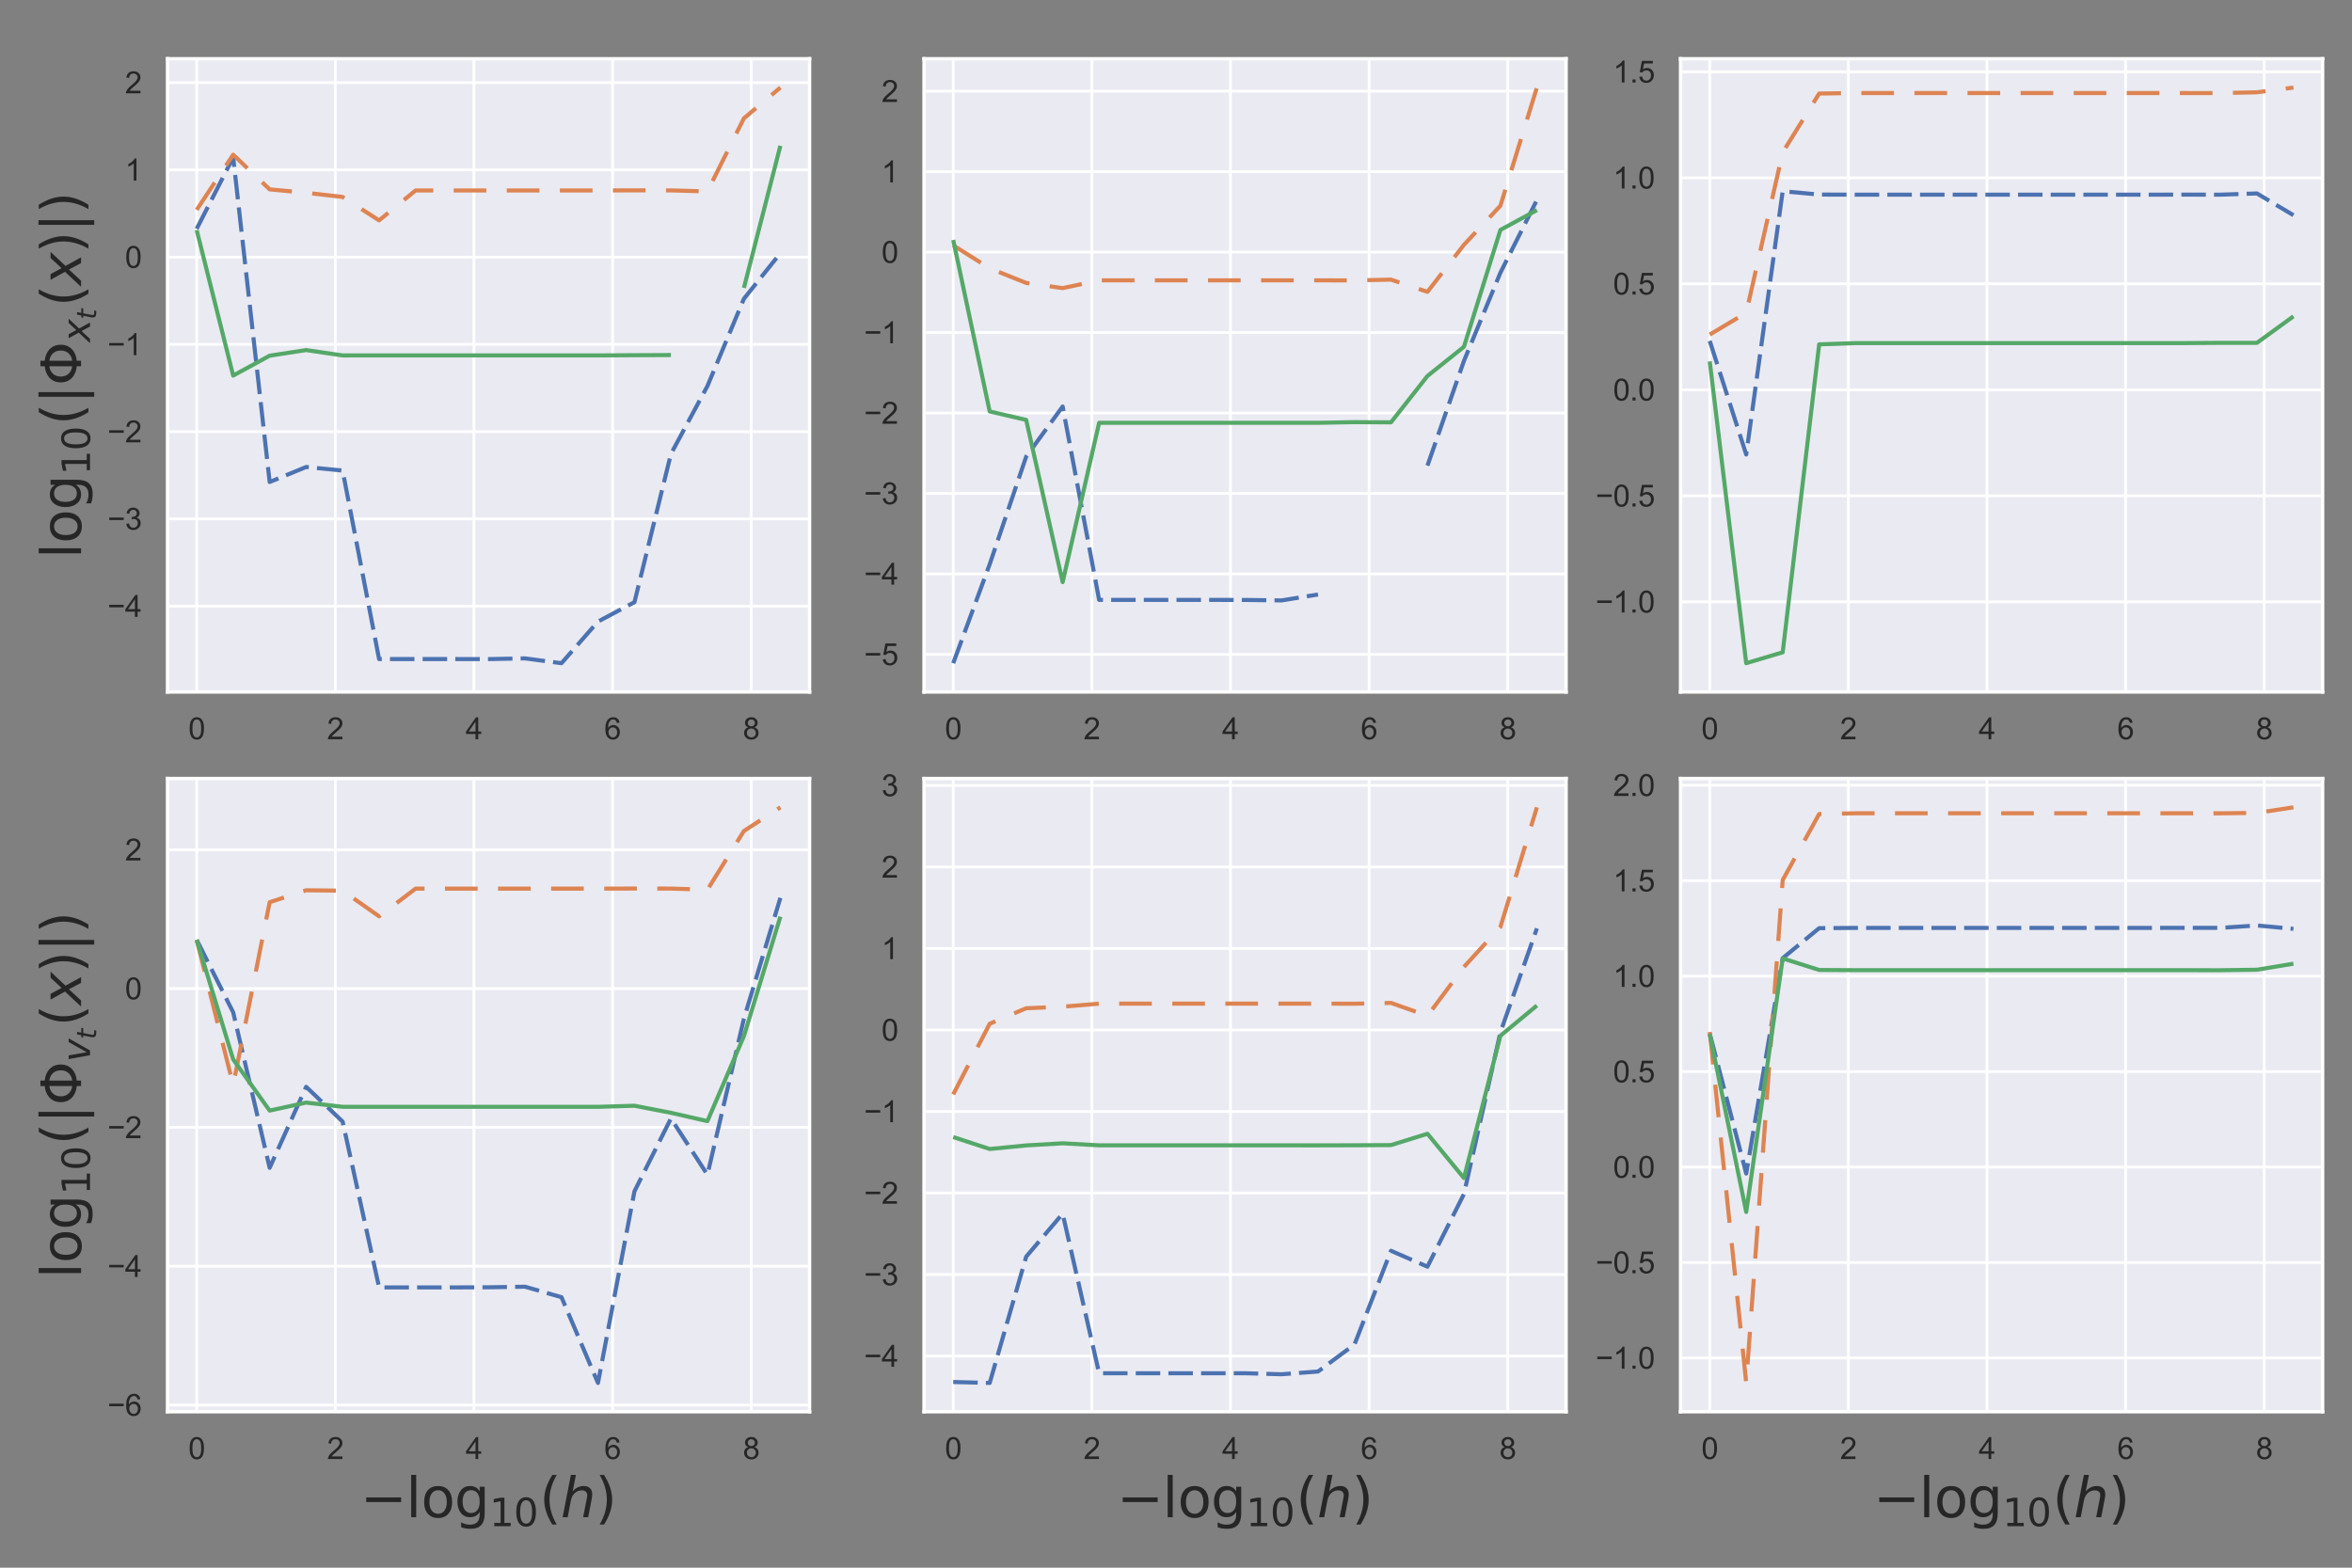 <?xml version="1.0" encoding="utf-8" standalone="no"?>
<!DOCTYPE svg PUBLIC "-//W3C//DTD SVG 1.1//EN"
  "http://www.w3.org/Graphics/SVG/1.1/DTD/svg11.dtd">
<svg height="576pt" version="1.1" viewBox="0 0 864 576" width="864pt" xmlns="http://www.w3.org/2000/svg" xmlns:xlink="http://www.w3.org/1999/xlink">
 <rect x="0" y="0" width="864" height="576" fill="#808080" stroke="none"/>
 <defs>
  <style type="text/css">*{stroke-linecap:butt;stroke-linejoin:round;}</style>
 </defs>
 <g id="figure_1">
  <g id="patch_1">
   <path d="M 0 576 
L 864 576 
L 864 0 
L 0 0 
z
" style="fill:none;"/>
  </g>
  <g id="axes_1">
   <g id="patch_2">
    <path d="M 61.535 254.244 
L 297.39 254.244 
L 297.39 21.6 
L 61.535 21.6 
z
" style="fill:#eaeaf2;"/>
   </g>
   <g id="matplotlib.axis_1">
    <g id="xtick_1">
     <g id="line2d_1">
      <path clip-path="url(#p71a4af47b5)" d="M 72.256 254.244 
L 72.256 21.6 
" style="fill:none;stroke:#ffffff;stroke-linecap:round;"/>
     </g>
     <g id="text_1">
      <!-- 0 -->
      <g style="fill:#262626;" transform="translate(69.197 271.617)scale(0.11 -0.11)">
       <defs>
        <path d="M 266 2259 
Q 266 3072 433 3567 
Q 600 4063 929 4331 
Q 1259 4600 1759 4600 
Q 2128 4600 2406 4451 
Q 2684 4303 2865 4023 
Q 3047 3744 3150 3342 
Q 3253 2941 3253 2259 
Q 3253 1453 3087 958 
Q 2922 463 2592 192 
Q 2263 -78 1759 -78 
Q 1097 -78 719 397 
Q 266 969 266 2259 
z
M 844 2259 
Q 844 1131 1108 757 
Q 1372 384 1759 384 
Q 2147 384 2411 759 
Q 2675 1134 2675 2259 
Q 2675 3391 2411 3762 
Q 2147 4134 1753 4134 
Q 1366 4134 1134 3806 
Q 844 3388 844 2259 
z
" id="ArialMT-30" transform="scale(0.016)"/>
       </defs>
       <use xlink:href="#ArialMT-30"/>
      </g>
     </g>
    </g>
    <g id="xtick_2">
     <g id="line2d_2">
      <path clip-path="url(#p71a4af47b5)" d="M 123.179 254.244 
L 123.179 21.6 
" style="fill:none;stroke:#ffffff;stroke-linecap:round;"/>
     </g>
     <g id="text_2">
      <!-- 2 -->
      <g style="fill:#262626;" transform="translate(120.12 271.617)scale(0.11 -0.11)">
       <defs>
        <path d="M 3222 541 
L 3222 0 
L 194 0 
Q 188 203 259 391 
Q 375 700 629 1000 
Q 884 1300 1366 1694 
Q 2113 2306 2375 2664 
Q 2638 3022 2638 3341 
Q 2638 3675 2398 3904 
Q 2159 4134 1775 4134 
Q 1369 4134 1125 3890 
Q 881 3647 878 3216 
L 300 3275 
Q 359 3922 746 4261 
Q 1134 4600 1788 4600 
Q 2447 4600 2831 4234 
Q 3216 3869 3216 3328 
Q 3216 3053 3103 2787 
Q 2991 2522 2730 2228 
Q 2469 1934 1863 1422 
Q 1356 997 1212 845 
Q 1069 694 975 541 
L 3222 541 
z
" id="ArialMT-32" transform="scale(0.016)"/>
       </defs>
       <use xlink:href="#ArialMT-32"/>
      </g>
     </g>
    </g>
    <g id="xtick_3">
     <g id="line2d_3">
      <path clip-path="url(#p71a4af47b5)" d="M 174.102 254.244 
L 174.102 21.6 
" style="fill:none;stroke:#ffffff;stroke-linecap:round;"/>
     </g>
     <g id="text_3">
      <!-- 4 -->
      <g style="fill:#262626;" transform="translate(171.044 271.617)scale(0.11 -0.11)">
       <defs>
        <path d="M 2069 0 
L 2069 1097 
L 81 1097 
L 81 1613 
L 2172 4581 
L 2631 4581 
L 2631 1613 
L 3250 1613 
L 3250 1097 
L 2631 1097 
L 2631 0 
L 2069 0 
z
M 2069 1613 
L 2069 3678 
L 634 1613 
L 2069 1613 
z
" id="ArialMT-34" transform="scale(0.016)"/>
       </defs>
       <use xlink:href="#ArialMT-34"/>
      </g>
     </g>
    </g>
    <g id="xtick_4">
     <g id="line2d_4">
      <path clip-path="url(#p71a4af47b5)" d="M 225.025 254.244 
L 225.025 21.6 
" style="fill:none;stroke:#ffffff;stroke-linecap:round;"/>
     </g>
     <g id="text_4">
      <!-- 6 -->
      <g style="fill:#262626;" transform="translate(221.967 271.617)scale(0.11 -0.11)">
       <defs>
        <path d="M 3184 3459 
L 2625 3416 
Q 2550 3747 2413 3897 
Q 2184 4138 1850 4138 
Q 1581 4138 1378 3988 
Q 1113 3794 959 3422 
Q 806 3050 800 2363 
Q 1003 2672 1297 2822 
Q 1591 2972 1913 2972 
Q 2475 2972 2870 2558 
Q 3266 2144 3266 1488 
Q 3266 1056 3080 686 
Q 2894 316 2569 119 
Q 2244 -78 1831 -78 
Q 1128 -78 684 439 
Q 241 956 241 2144 
Q 241 3472 731 4075 
Q 1159 4600 1884 4600 
Q 2425 4600 2770 4297 
Q 3116 3994 3184 3459 
z
M 888 1484 
Q 888 1194 1011 928 
Q 1134 663 1356 523 
Q 1578 384 1822 384 
Q 2178 384 2434 671 
Q 2691 959 2691 1453 
Q 2691 1928 2437 2201 
Q 2184 2475 1800 2475 
Q 1419 2475 1153 2201 
Q 888 1928 888 1484 
z
" id="ArialMT-36" transform="scale(0.016)"/>
       </defs>
       <use xlink:href="#ArialMT-36"/>
      </g>
     </g>
    </g>
    <g id="xtick_5">
     <g id="line2d_5">
      <path clip-path="url(#p71a4af47b5)" d="M 275.949 254.244 
L 275.949 21.6 
" style="fill:none;stroke:#ffffff;stroke-linecap:round;"/>
     </g>
     <g id="text_5">
      <!-- 8 -->
      <g style="fill:#262626;" transform="translate(272.89 271.617)scale(0.11 -0.11)">
       <defs>
        <path d="M 1131 2484 
Q 781 2613 612 2850 
Q 444 3088 444 3419 
Q 444 3919 803 4259 
Q 1163 4600 1759 4600 
Q 2359 4600 2725 4251 
Q 3091 3903 3091 3403 
Q 3091 3084 2923 2848 
Q 2756 2613 2416 2484 
Q 2838 2347 3058 2040 
Q 3278 1734 3278 1309 
Q 3278 722 2862 322 
Q 2447 -78 1769 -78 
Q 1091 -78 675 323 
Q 259 725 259 1325 
Q 259 1772 486 2073 
Q 713 2375 1131 2484 
z
M 1019 3438 
Q 1019 3113 1228 2906 
Q 1438 2700 1772 2700 
Q 2097 2700 2305 2904 
Q 2513 3109 2513 3406 
Q 2513 3716 2298 3927 
Q 2084 4138 1766 4138 
Q 1444 4138 1231 3931 
Q 1019 3725 1019 3438 
z
M 838 1322 
Q 838 1081 952 856 
Q 1066 631 1291 507 
Q 1516 384 1775 384 
Q 2178 384 2440 643 
Q 2703 903 2703 1303 
Q 2703 1709 2433 1975 
Q 2163 2241 1756 2241 
Q 1359 2241 1098 1978 
Q 838 1716 838 1322 
z
" id="ArialMT-38" transform="scale(0.016)"/>
       </defs>
       <use xlink:href="#ArialMT-38"/>
      </g>
     </g>
    </g>
   </g>
   <g id="matplotlib.axis_2">
    <g id="ytick_1">
     <g id="line2d_6">
      <path clip-path="url(#p71a4af47b5)" d="M 61.535 222.715 
L 297.39 222.715 
" style="fill:none;stroke:#ffffff;stroke-linecap:round;"/>
     </g>
     <g id="text_6">
      <!-- −4 -->
      <g style="fill:#262626;" transform="translate(39.493 226.652)scale(0.11 -0.11)">
       <defs>
        <path d="M 3381 1997 
L 356 1997 
L 356 2522 
L 3381 2522 
L 3381 1997 
z
" id="ArialMT-2212" transform="scale(0.016)"/>
       </defs>
       <use xlink:href="#ArialMT-2212"/>
       <use x="58.398" xlink:href="#ArialMT-34"/>
      </g>
     </g>
    </g>
    <g id="ytick_2">
     <g id="line2d_7">
      <path clip-path="url(#p71a4af47b5)" d="M 61.535 190.654 
L 297.39 190.654 
" style="fill:none;stroke:#ffffff;stroke-linecap:round;"/>
     </g>
     <g id="text_7">
      <!-- −3 -->
      <g style="fill:#262626;" transform="translate(39.493 194.591)scale(0.11 -0.11)">
       <defs>
        <path d="M 269 1209 
L 831 1284 
Q 928 806 1161 595 
Q 1394 384 1728 384 
Q 2125 384 2398 659 
Q 2672 934 2672 1341 
Q 2672 1728 2419 1979 
Q 2166 2231 1775 2231 
Q 1616 2231 1378 2169 
L 1441 2663 
Q 1497 2656 1531 2656 
Q 1891 2656 2178 2843 
Q 2466 3031 2466 3422 
Q 2466 3731 2256 3934 
Q 2047 4138 1716 4138 
Q 1388 4138 1169 3931 
Q 950 3725 888 3313 
L 325 3413 
Q 428 3978 793 4289 
Q 1159 4600 1703 4600 
Q 2078 4600 2393 4439 
Q 2709 4278 2876 4000 
Q 3044 3722 3044 3409 
Q 3044 3113 2884 2869 
Q 2725 2625 2413 2481 
Q 2819 2388 3044 2092 
Q 3269 1797 3269 1353 
Q 3269 753 2831 336 
Q 2394 -81 1725 -81 
Q 1122 -81 723 278 
Q 325 638 269 1209 
z
" id="ArialMT-33" transform="scale(0.016)"/>
       </defs>
       <use xlink:href="#ArialMT-2212"/>
       <use x="58.398" xlink:href="#ArialMT-33"/>
      </g>
     </g>
    </g>
    <g id="ytick_3">
     <g id="line2d_8">
      <path clip-path="url(#p71a4af47b5)" d="M 61.535 158.593 
L 297.39 158.593 
" style="fill:none;stroke:#ffffff;stroke-linecap:round;"/>
     </g>
     <g id="text_8">
      <!-- −2 -->
      <g style="fill:#262626;" transform="translate(39.493 162.53)scale(0.11 -0.11)">
       <use xlink:href="#ArialMT-2212"/>
       <use x="58.398" xlink:href="#ArialMT-32"/>
      </g>
     </g>
    </g>
    <g id="ytick_4">
     <g id="line2d_9">
      <path clip-path="url(#p71a4af47b5)" d="M 61.535 126.532 
L 297.39 126.532 
" style="fill:none;stroke:#ffffff;stroke-linecap:round;"/>
     </g>
     <g id="text_9">
      <!-- −1 -->
      <g style="fill:#262626;" transform="translate(39.493 130.469)scale(0.11 -0.11)">
       <defs>
        <path d="M 2384 0 
L 1822 0 
L 1822 3584 
Q 1619 3391 1289 3197 
Q 959 3003 697 2906 
L 697 3450 
Q 1169 3672 1522 3987 
Q 1875 4303 2022 4600 
L 2384 4600 
L 2384 0 
z
" id="ArialMT-31" transform="scale(0.016)"/>
       </defs>
       <use xlink:href="#ArialMT-2212"/>
       <use x="58.398" xlink:href="#ArialMT-31"/>
      </g>
     </g>
    </g>
    <g id="ytick_5">
     <g id="line2d_10">
      <path clip-path="url(#p71a4af47b5)" d="M 61.535 94.471 
L 297.39 94.471 
" style="fill:none;stroke:#ffffff;stroke-linecap:round;"/>
     </g>
     <g id="text_10">
      <!-- 0 -->
      <g style="fill:#262626;" transform="translate(45.918 98.408)scale(0.11 -0.11)">
       <use xlink:href="#ArialMT-30"/>
      </g>
     </g>
    </g>
    <g id="ytick_6">
     <g id="line2d_11">
      <path clip-path="url(#p71a4af47b5)" d="M 61.535 62.41 
L 297.39 62.41 
" style="fill:none;stroke:#ffffff;stroke-linecap:round;"/>
     </g>
     <g id="text_11">
      <!-- 1 -->
      <g style="fill:#262626;" transform="translate(45.918 66.346)scale(0.11 -0.11)">
       <use xlink:href="#ArialMT-31"/>
      </g>
     </g>
    </g>
    <g id="ytick_7">
     <g id="line2d_12">
      <path clip-path="url(#p71a4af47b5)" d="M 61.535 30.348 
L 297.39 30.348 
" style="fill:none;stroke:#ffffff;stroke-linecap:round;"/>
     </g>
     <g id="text_12">
      <!-- 2 -->
      <g style="fill:#262626;" transform="translate(45.918 34.285)scale(0.11 -0.11)">
       <use xlink:href="#ArialMT-32"/>
      </g>
     </g>
    </g>
    <g id="text_13">
     <!-- $\log_{10}(|\Phi _{x_t}(x)|)$ -->
     <g style="fill:#262626;" transform="translate(29.893 205.222)rotate(-90)scale(0.2 -0.2)">
      <defs>
       <path d="M 603 4863 
L 1178 4863 
L 1178 0 
L 603 0 
L 603 4863 
z
" id="DejaVuSans-6c" transform="scale(0.016)"/>
       <path d="M 1959 3097 
Q 1497 3097 1228 2736 
Q 959 2375 959 1747 
Q 959 1119 1226 758 
Q 1494 397 1959 397 
Q 2419 397 2687 759 
Q 2956 1122 2956 1747 
Q 2956 2369 2687 2733 
Q 2419 3097 1959 3097 
z
M 1959 3584 
Q 2709 3584 3137 3096 
Q 3566 2609 3566 1747 
Q 3566 888 3137 398 
Q 2709 -91 1959 -91 
Q 1206 -91 779 398 
Q 353 888 353 1747 
Q 353 2609 779 3096 
Q 1206 3584 1959 3584 
z
" id="DejaVuSans-6f" transform="scale(0.016)"/>
       <path d="M 2906 1791 
Q 2906 2416 2648 2759 
Q 2391 3103 1925 3103 
Q 1463 3103 1205 2759 
Q 947 2416 947 1791 
Q 947 1169 1205 825 
Q 1463 481 1925 481 
Q 2391 481 2648 825 
Q 2906 1169 2906 1791 
z
M 3481 434 
Q 3481 -459 3084 -895 
Q 2688 -1331 1869 -1331 
Q 1566 -1331 1297 -1286 
Q 1028 -1241 775 -1147 
L 775 -588 
Q 1028 -725 1275 -790 
Q 1522 -856 1778 -856 
Q 2344 -856 2625 -561 
Q 2906 -266 2906 331 
L 2906 616 
Q 2728 306 2450 153 
Q 2172 0 1784 0 
Q 1141 0 747 490 
Q 353 981 353 1791 
Q 353 2603 747 3093 
Q 1141 3584 1784 3584 
Q 2172 3584 2450 3431 
Q 2728 3278 2906 2969 
L 2906 3500 
L 3481 3500 
L 3481 434 
z
" id="DejaVuSans-67" transform="scale(0.016)"/>
       <path d="M 794 531 
L 1825 531 
L 1825 4091 
L 703 3866 
L 703 4441 
L 1819 4666 
L 2450 4666 
L 2450 531 
L 3481 531 
L 3481 0 
L 794 0 
L 794 531 
z
" id="DejaVuSans-31" transform="scale(0.016)"/>
       <path d="M 2034 4250 
Q 1547 4250 1301 3770 
Q 1056 3291 1056 2328 
Q 1056 1369 1301 889 
Q 1547 409 2034 409 
Q 2525 409 2770 889 
Q 3016 1369 3016 2328 
Q 3016 3291 2770 3770 
Q 2525 4250 2034 4250 
z
M 2034 4750 
Q 2819 4750 3233 4129 
Q 3647 3509 3647 2328 
Q 3647 1150 3233 529 
Q 2819 -91 2034 -91 
Q 1250 -91 836 529 
Q 422 1150 422 2328 
Q 422 3509 836 4129 
Q 1250 4750 2034 4750 
z
" id="DejaVuSans-30" transform="scale(0.016)"/>
       <path d="M 1984 4856 
Q 1566 4138 1362 3434 
Q 1159 2731 1159 2009 
Q 1159 1288 1364 580 
Q 1569 -128 1984 -844 
L 1484 -844 
Q 1016 -109 783 600 
Q 550 1309 550 2009 
Q 550 2706 781 3412 
Q 1013 4119 1484 4856 
L 1984 4856 
z
" id="DejaVuSans-28" transform="scale(0.016)"/>
       <path d="M 1344 4891 
L 1344 -1509 
L 813 -1509 
L 813 4891 
L 1344 4891 
z
" id="DejaVuSans-7c" transform="scale(0.016)"/>
       <path d="M 2206 3644 
Q 1738 3578 1431 3306 
Q 1025 2947 1025 2328 
Q 1025 1713 1431 1353 
Q 1738 1081 2206 1016 
L 2206 3644 
z
M 2838 1016 
Q 3306 1081 3613 1353 
Q 4013 1713 4013 2328 
Q 4013 2947 3613 3306 
Q 3306 3578 2838 3644 
L 2838 1016 
z
M 2206 494 
Q 1444 563 950 981 
Q 359 1481 359 2328 
Q 359 3175 950 3678 
Q 1441 4100 2206 4169 
L 2206 4666 
L 2838 4666 
L 2838 4169 
Q 3600 4097 4091 3678 
Q 4678 3175 4678 2328 
Q 4678 1484 4091 981 
Q 3600 563 2838 491 
L 2838 0 
L 2206 0 
L 2206 494 
z
" id="DejaVuSans-3a6" transform="scale(0.016)"/>
       <path d="M 3841 3500 
L 2234 1784 
L 3219 0 
L 2559 0 
L 1819 1388 
L 531 0 
L -166 0 
L 1556 1844 
L 641 3500 
L 1300 3500 
L 1972 2234 
L 3144 3500 
L 3841 3500 
z
" id="DejaVuSans-Oblique-78" transform="scale(0.016)"/>
       <path d="M 2706 3500 
L 2619 3053 
L 1472 3053 
L 1100 1153 
Q 1081 1047 1072 975 
Q 1063 903 1063 863 
Q 1063 663 1183 572 
Q 1303 481 1569 481 
L 2150 481 
L 2053 0 
L 1503 0 
Q 991 0 739 200 
Q 488 400 488 806 
Q 488 878 497 964 
Q 506 1050 525 1153 
L 897 3053 
L 409 3053 
L 500 3500 
L 978 3500 
L 1172 4494 
L 1747 4494 
L 1556 3500 
L 2706 3500 
z
" id="DejaVuSans-Oblique-74" transform="scale(0.016)"/>
       <path d="M 513 4856 
L 1013 4856 
Q 1481 4119 1714 3412 
Q 1947 2706 1947 2009 
Q 1947 1309 1714 600 
Q 1481 -109 1013 -844 
L 513 -844 
Q 928 -128 1133 580 
Q 1338 1288 1338 2009 
Q 1338 2731 1133 3434 
Q 928 4138 513 4856 
z
" id="DejaVuSans-29" transform="scale(0.016)"/>
      </defs>
      <use transform="translate(0 0.578)" xlink:href="#DejaVuSans-6c"/>
      <use transform="translate(27.783 0.578)" xlink:href="#DejaVuSans-6f"/>
      <use transform="translate(88.965 0.578)" xlink:href="#DejaVuSans-67"/>
      <use transform="translate(153.398 -15.828)scale(0.7)" xlink:href="#DejaVuSans-31"/>
      <use transform="translate(197.935 -15.828)scale(0.7)" xlink:href="#DejaVuSans-30"/>
      <use transform="translate(245.205 0.578)" xlink:href="#DejaVuSans-28"/>
      <use transform="translate(284.219 0.578)" xlink:href="#DejaVuSans-7c"/>
      <use transform="translate(317.91 0.578)" xlink:href="#DejaVuSans-3a6"/>
      <use transform="translate(397.578 -15.828)scale(0.7)" xlink:href="#DejaVuSans-Oblique-78"/>
      <use transform="translate(439.004 -27.312)scale(0.49)" xlink:href="#DejaVuSans-Oblique-74"/>
      <use transform="translate(462.865 0.578)" xlink:href="#DejaVuSans-28"/>
      <use transform="translate(501.878 0.578)" xlink:href="#DejaVuSans-Oblique-78"/>
      <use transform="translate(561.058 0.578)" xlink:href="#DejaVuSans-29"/>
      <use transform="translate(600.072 0.578)" xlink:href="#DejaVuSans-7c"/>
      <use transform="translate(633.763 0.578)" xlink:href="#DejaVuSans-29"/>
     </g>
    </g>
   </g>
   <g id="line2d_13">
    <path clip-path="url(#p71a4af47b5)" d="M 72.256 84.068 
L 85.657 57.807 
L 99.057 177.091 
L 112.458 171.587 
L 125.859 172.9 
L 139.26 242.151 
L 152.661 242.15 
L 166.062 242.15 
L 179.463 242.166 
L 192.863 241.906 
L 206.264 243.669 
L 219.665 228.372 
L 233.066 221.259 
L 246.467 166.788 
L 259.868 141.84 
L 273.268 109.779 
L 286.669 93.015 
" style="fill:none;stroke:#4c72b0;stroke-dasharray:9,3;stroke-dashoffset:0;stroke-width:1.5;"/>
   </g>
   <g id="line2d_14">
    <path clip-path="url(#p71a4af47b5)" d="M 72.256 77.1 
L 85.657 56.835 
L 99.057 69.585 
L 112.458 70.828 
L 125.859 72.366 
L 139.26 80.971 
L 152.661 69.974 
L 166.062 69.974 
L 179.463 69.974 
L 192.863 69.974 
L 206.264 69.974 
L 219.665 69.978 
L 233.066 69.936 
L 246.467 69.96 
L 259.868 70.329 
L 273.268 43.471 
L 286.669 32.175 
" style="fill:none;stroke:#dd8452;stroke-dasharray:12,7.5;stroke-dashoffset:0;stroke-width:1.5;"/>
   </g>
   <g id="line2d_15">
    <path clip-path="url(#p71a4af47b5)" d="M 72.256 84.544 
L 85.657 137.993 
L 99.057 130.684 
L 112.458 128.625 
L 125.859 130.591 
L 139.26 130.581 
L 152.661 130.581 
L 166.062 130.581 
L 179.463 130.581 
L 192.863 130.581 
L 206.264 130.58 
L 219.665 130.586 
L 233.066 130.507 
L 246.467 130.446 
M 273.268 105.773 
L 286.669 53.565 
" style="fill:none;stroke:#55a868;stroke-dasharray:1.5,0;stroke-dashoffset:0;stroke-width:1.5;"/>
   </g>
   <g id="patch_3">
    <path d="M 61.535 254.244 
L 61.535 21.6 
" style="fill:none;stroke:#ffffff;stroke-linecap:square;stroke-linejoin:miter;stroke-width:1.25;"/>
   </g>
   <g id="patch_4">
    <path d="M 297.39 254.244 
L 297.39 21.6 
" style="fill:none;stroke:#ffffff;stroke-linecap:square;stroke-linejoin:miter;stroke-width:1.25;"/>
   </g>
   <g id="patch_5">
    <path d="M 61.535 254.244 
L 297.39 254.244 
" style="fill:none;stroke:#ffffff;stroke-linecap:square;stroke-linejoin:miter;stroke-width:1.25;"/>
   </g>
   <g id="patch_6">
    <path d="M 61.535 21.6 
L 297.39 21.6 
" style="fill:none;stroke:#ffffff;stroke-linecap:square;stroke-linejoin:miter;stroke-width:1.25;"/>
   </g>
  </g>
  <g id="axes_2">
   <g id="patch_7">
    <path d="M 339.44 254.244 
L 575.295 254.244 
L 575.295 21.6 
L 339.44 21.6 
z
" style="fill:#eaeaf2;"/>
   </g>
   <g id="matplotlib.axis_3">
    <g id="xtick_6">
     <g id="line2d_16">
      <path clip-path="url(#p14c759a0b6)" d="M 350.161 254.244 
L 350.161 21.6 
" style="fill:none;stroke:#ffffff;stroke-linecap:round;"/>
     </g>
     <g id="text_14">
      <!-- 0 -->
      <g style="fill:#262626;" transform="translate(347.102 271.617)scale(0.11 -0.11)">
       <use xlink:href="#ArialMT-30"/>
      </g>
     </g>
    </g>
    <g id="xtick_7">
     <g id="line2d_17">
      <path clip-path="url(#p14c759a0b6)" d="M 401.084 254.244 
L 401.084 21.6 
" style="fill:none;stroke:#ffffff;stroke-linecap:round;"/>
     </g>
     <g id="text_15">
      <!-- 2 -->
      <g style="fill:#262626;" transform="translate(398.025 271.617)scale(0.11 -0.11)">
       <use xlink:href="#ArialMT-32"/>
      </g>
     </g>
    </g>
    <g id="xtick_8">
     <g id="line2d_18">
      <path clip-path="url(#p14c759a0b6)" d="M 452.007 254.244 
L 452.007 21.6 
" style="fill:none;stroke:#ffffff;stroke-linecap:round;"/>
     </g>
     <g id="text_16">
      <!-- 4 -->
      <g style="fill:#262626;" transform="translate(448.949 271.617)scale(0.11 -0.11)">
       <use xlink:href="#ArialMT-34"/>
      </g>
     </g>
    </g>
    <g id="xtick_9">
     <g id="line2d_19">
      <path clip-path="url(#p14c759a0b6)" d="M 502.93 254.244 
L 502.93 21.6 
" style="fill:none;stroke:#ffffff;stroke-linecap:round;"/>
     </g>
     <g id="text_17">
      <!-- 6 -->
      <g style="fill:#262626;" transform="translate(499.872 271.617)scale(0.11 -0.11)">
       <use xlink:href="#ArialMT-36"/>
      </g>
     </g>
    </g>
    <g id="xtick_10">
     <g id="line2d_20">
      <path clip-path="url(#p14c759a0b6)" d="M 553.854 254.244 
L 553.854 21.6 
" style="fill:none;stroke:#ffffff;stroke-linecap:round;"/>
     </g>
     <g id="text_18">
      <!-- 8 -->
      <g style="fill:#262626;" transform="translate(550.795 271.617)scale(0.11 -0.11)">
       <use xlink:href="#ArialMT-38"/>
      </g>
     </g>
    </g>
   </g>
   <g id="matplotlib.axis_4">
    <g id="ytick_8">
     <g id="line2d_21">
      <path clip-path="url(#p14c759a0b6)" d="M 339.44 240.435 
L 575.295 240.435 
" style="fill:none;stroke:#ffffff;stroke-linecap:round;"/>
     </g>
     <g id="text_19">
      <!-- −5 -->
      <g style="fill:#262626;" transform="translate(317.398 244.372)scale(0.11 -0.11)">
       <defs>
        <path d="M 266 1200 
L 856 1250 
Q 922 819 1161 601 
Q 1400 384 1738 384 
Q 2144 384 2425 690 
Q 2706 997 2706 1503 
Q 2706 1984 2436 2262 
Q 2166 2541 1728 2541 
Q 1456 2541 1237 2417 
Q 1019 2294 894 2097 
L 366 2166 
L 809 4519 
L 3088 4519 
L 3088 3981 
L 1259 3981 
L 1013 2750 
Q 1425 3038 1878 3038 
Q 2478 3038 2890 2622 
Q 3303 2206 3303 1553 
Q 3303 931 2941 478 
Q 2500 -78 1738 -78 
Q 1113 -78 717 272 
Q 322 622 266 1200 
z
" id="ArialMT-35" transform="scale(0.016)"/>
       </defs>
       <use xlink:href="#ArialMT-2212"/>
       <use x="58.398" xlink:href="#ArialMT-35"/>
      </g>
     </g>
    </g>
    <g id="ytick_9">
     <g id="line2d_22">
      <path clip-path="url(#p14c759a0b6)" d="M 339.44 210.875 
L 575.295 210.875 
" style="fill:none;stroke:#ffffff;stroke-linecap:round;"/>
     </g>
     <g id="text_20">
      <!-- −4 -->
      <g style="fill:#262626;" transform="translate(317.398 214.812)scale(0.11 -0.11)">
       <use xlink:href="#ArialMT-2212"/>
       <use x="58.398" xlink:href="#ArialMT-34"/>
      </g>
     </g>
    </g>
    <g id="ytick_10">
     <g id="line2d_23">
      <path clip-path="url(#p14c759a0b6)" d="M 339.44 181.316 
L 575.295 181.316 
" style="fill:none;stroke:#ffffff;stroke-linecap:round;"/>
     </g>
     <g id="text_21">
      <!-- −3 -->
      <g style="fill:#262626;" transform="translate(317.398 185.253)scale(0.11 -0.11)">
       <use xlink:href="#ArialMT-2212"/>
       <use x="58.398" xlink:href="#ArialMT-33"/>
      </g>
     </g>
    </g>
    <g id="ytick_11">
     <g id="line2d_24">
      <path clip-path="url(#p14c759a0b6)" d="M 339.44 151.756 
L 575.295 151.756 
" style="fill:none;stroke:#ffffff;stroke-linecap:round;"/>
     </g>
     <g id="text_22">
      <!-- −2 -->
      <g style="fill:#262626;" transform="translate(317.398 155.693)scale(0.11 -0.11)">
       <use xlink:href="#ArialMT-2212"/>
       <use x="58.398" xlink:href="#ArialMT-32"/>
      </g>
     </g>
    </g>
    <g id="ytick_12">
     <g id="line2d_25">
      <path clip-path="url(#p14c759a0b6)" d="M 339.44 122.196 
L 575.295 122.196 
" style="fill:none;stroke:#ffffff;stroke-linecap:round;"/>
     </g>
     <g id="text_23">
      <!-- −1 -->
      <g style="fill:#262626;" transform="translate(317.398 126.133)scale(0.11 -0.11)">
       <use xlink:href="#ArialMT-2212"/>
       <use x="58.398" xlink:href="#ArialMT-31"/>
      </g>
     </g>
    </g>
    <g id="ytick_13">
     <g id="line2d_26">
      <path clip-path="url(#p14c759a0b6)" d="M 339.44 92.637 
L 575.295 92.637 
" style="fill:none;stroke:#ffffff;stroke-linecap:round;"/>
     </g>
     <g id="text_24">
      <!-- 0 -->
      <g style="fill:#262626;" transform="translate(323.823 96.573)scale(0.11 -0.11)">
       <use xlink:href="#ArialMT-30"/>
      </g>
     </g>
    </g>
    <g id="ytick_14">
     <g id="line2d_27">
      <path clip-path="url(#p14c759a0b6)" d="M 339.44 63.077 
L 575.295 63.077 
" style="fill:none;stroke:#ffffff;stroke-linecap:round;"/>
     </g>
     <g id="text_25">
      <!-- 1 -->
      <g style="fill:#262626;" transform="translate(323.823 67.014)scale(0.11 -0.11)">
       <use xlink:href="#ArialMT-31"/>
      </g>
     </g>
    </g>
    <g id="ytick_15">
     <g id="line2d_28">
      <path clip-path="url(#p14c759a0b6)" d="M 339.44 33.517 
L 575.295 33.517 
" style="fill:none;stroke:#ffffff;stroke-linecap:round;"/>
     </g>
     <g id="text_26">
      <!-- 2 -->
      <g style="fill:#262626;" transform="translate(323.823 37.454)scale(0.11 -0.11)">
       <use xlink:href="#ArialMT-32"/>
      </g>
     </g>
    </g>
   </g>
   <g id="line2d_29">
    <path clip-path="url(#p14c759a0b6)" d="M 350.161 243.669 
L 363.562 207.322 
L 376.962 167.78 
L 390.363 149.356 
L 403.764 220.417 
L 417.165 220.416 
L 430.566 220.416 
L 443.967 220.417 
L 457.368 220.431 
L 470.768 220.609 
L 484.169 218.432 
M 524.372 171.075 
L 537.773 132.617 
L 551.173 100.193 
L 564.574 73.497 
" style="fill:none;stroke:#4c72b0;stroke-dasharray:9,3;stroke-dashoffset:0;stroke-width:1.5;"/>
   </g>
   <g id="line2d_30">
    <path clip-path="url(#p14c759a0b6)" d="M 350.161 90.142 
L 363.562 98.589 
L 376.962 103.953 
L 390.363 105.864 
L 403.764 102.999 
L 417.165 102.999 
L 430.566 102.999 
L 443.967 102.999 
L 457.368 102.999 
L 470.768 102.998 
L 484.169 102.998 
L 497.57 103.032 
L 510.971 102.74 
L 524.372 107.23 
L 537.773 89.954 
L 551.173 75.584 
L 564.574 32.175 
" style="fill:none;stroke:#dd8452;stroke-dasharray:12,7.5;stroke-dashoffset:0;stroke-width:1.5;"/>
   </g>
   <g id="line2d_31">
    <path clip-path="url(#p14c759a0b6)" d="M 350.161 88.164 
L 363.562 151.179 
L 376.962 154.289 
L 390.363 213.88 
L 403.764 155.341 
L 417.165 155.34 
L 430.566 155.34 
L 443.967 155.34 
L 457.368 155.34 
L 470.768 155.341 
L 484.169 155.353 
L 497.57 155.103 
L 510.971 155.177 
L 524.372 138.147 
L 537.773 127.412 
L 551.173 84.482 
L 564.574 77.191 
" style="fill:none;stroke:#55a868;stroke-dasharray:1.5,0;stroke-dashoffset:0;stroke-width:1.5;"/>
   </g>
   <g id="patch_8">
    <path d="M 339.44 254.244 
L 339.44 21.6 
" style="fill:none;stroke:#ffffff;stroke-linecap:square;stroke-linejoin:miter;stroke-width:1.25;"/>
   </g>
   <g id="patch_9">
    <path d="M 575.295 254.244 
L 575.295 21.6 
" style="fill:none;stroke:#ffffff;stroke-linecap:square;stroke-linejoin:miter;stroke-width:1.25;"/>
   </g>
   <g id="patch_10">
    <path d="M 339.44 254.244 
L 575.295 254.244 
" style="fill:none;stroke:#ffffff;stroke-linecap:square;stroke-linejoin:miter;stroke-width:1.25;"/>
   </g>
   <g id="patch_11">
    <path d="M 339.44 21.6 
L 575.295 21.6 
" style="fill:none;stroke:#ffffff;stroke-linecap:square;stroke-linejoin:miter;stroke-width:1.25;"/>
   </g>
  </g>
  <g id="axes_3">
   <g id="patch_12">
    <path d="M 617.345 254.244 
L 853.2 254.244 
L 853.2 21.6 
L 617.345 21.6 
z
" style="fill:#eaeaf2;"/>
   </g>
   <g id="matplotlib.axis_5">
    <g id="xtick_11">
     <g id="line2d_32">
      <path clip-path="url(#peee62aa710)" d="M 628.066 254.244 
L 628.066 21.6 
" style="fill:none;stroke:#ffffff;stroke-linecap:round;"/>
     </g>
     <g id="text_27">
      <!-- 0 -->
      <g style="fill:#262626;" transform="translate(625.007 271.617)scale(0.11 -0.11)">
       <use xlink:href="#ArialMT-30"/>
      </g>
     </g>
    </g>
    <g id="xtick_12">
     <g id="line2d_33">
      <path clip-path="url(#peee62aa710)" d="M 678.989 254.244 
L 678.989 21.6 
" style="fill:none;stroke:#ffffff;stroke-linecap:round;"/>
     </g>
     <g id="text_28">
      <!-- 2 -->
      <g style="fill:#262626;" transform="translate(675.93 271.617)scale(0.11 -0.11)">
       <use xlink:href="#ArialMT-32"/>
      </g>
     </g>
    </g>
    <g id="xtick_13">
     <g id="line2d_34">
      <path clip-path="url(#peee62aa710)" d="M 729.912 254.244 
L 729.912 21.6 
" style="fill:none;stroke:#ffffff;stroke-linecap:round;"/>
     </g>
     <g id="text_29">
      <!-- 4 -->
      <g style="fill:#262626;" transform="translate(726.854 271.617)scale(0.11 -0.11)">
       <use xlink:href="#ArialMT-34"/>
      </g>
     </g>
    </g>
    <g id="xtick_14">
     <g id="line2d_35">
      <path clip-path="url(#peee62aa710)" d="M 780.835 254.244 
L 780.835 21.6 
" style="fill:none;stroke:#ffffff;stroke-linecap:round;"/>
     </g>
     <g id="text_30">
      <!-- 6 -->
      <g style="fill:#262626;" transform="translate(777.777 271.617)scale(0.11 -0.11)">
       <use xlink:href="#ArialMT-36"/>
      </g>
     </g>
    </g>
    <g id="xtick_15">
     <g id="line2d_36">
      <path clip-path="url(#peee62aa710)" d="M 831.759 254.244 
L 831.759 21.6 
" style="fill:none;stroke:#ffffff;stroke-linecap:round;"/>
     </g>
     <g id="text_31">
      <!-- 8 -->
      <g style="fill:#262626;" transform="translate(828.7 271.617)scale(0.11 -0.11)">
       <use xlink:href="#ArialMT-38"/>
      </g>
     </g>
    </g>
   </g>
   <g id="matplotlib.axis_6">
    <g id="ytick_16">
     <g id="line2d_37">
      <path clip-path="url(#peee62aa710)" d="M 617.345 221.116 
L 853.2 221.116 
" style="fill:none;stroke:#ffffff;stroke-linecap:round;"/>
     </g>
     <g id="text_32">
      <!-- −1.0 -->
      <g style="fill:#262626;" transform="translate(586.13 225.053)scale(0.11 -0.11)">
       <defs>
        <path d="M 581 0 
L 581 641 
L 1222 641 
L 1222 0 
L 581 0 
z
" id="ArialMT-2e" transform="scale(0.016)"/>
       </defs>
       <use xlink:href="#ArialMT-2212"/>
       <use x="58.398" xlink:href="#ArialMT-31"/>
       <use x="114.014" xlink:href="#ArialMT-2e"/>
       <use x="141.797" xlink:href="#ArialMT-30"/>
      </g>
     </g>
    </g>
    <g id="ytick_17">
     <g id="line2d_38">
      <path clip-path="url(#peee62aa710)" d="M 617.345 182.169 
L 853.2 182.169 
" style="fill:none;stroke:#ffffff;stroke-linecap:round;"/>
     </g>
     <g id="text_33">
      <!-- −0.5 -->
      <g style="fill:#262626;" transform="translate(586.13 186.106)scale(0.11 -0.11)">
       <use xlink:href="#ArialMT-2212"/>
       <use x="58.398" xlink:href="#ArialMT-30"/>
       <use x="114.014" xlink:href="#ArialMT-2e"/>
       <use x="141.797" xlink:href="#ArialMT-35"/>
      </g>
     </g>
    </g>
    <g id="ytick_18">
     <g id="line2d_39">
      <path clip-path="url(#peee62aa710)" d="M 617.345 143.222 
L 853.2 143.222 
" style="fill:none;stroke:#ffffff;stroke-linecap:round;"/>
     </g>
     <g id="text_34">
      <!-- 0.0 -->
      <g style="fill:#262626;" transform="translate(592.555 147.159)scale(0.11 -0.11)">
       <use xlink:href="#ArialMT-30"/>
       <use x="55.615" xlink:href="#ArialMT-2e"/>
       <use x="83.398" xlink:href="#ArialMT-30"/>
      </g>
     </g>
    </g>
    <g id="ytick_19">
     <g id="line2d_40">
      <path clip-path="url(#peee62aa710)" d="M 617.345 104.275 
L 853.2 104.275 
" style="fill:none;stroke:#ffffff;stroke-linecap:round;"/>
     </g>
     <g id="text_35">
      <!-- 0.5 -->
      <g style="fill:#262626;" transform="translate(592.555 108.212)scale(0.11 -0.11)">
       <use xlink:href="#ArialMT-30"/>
       <use x="55.615" xlink:href="#ArialMT-2e"/>
       <use x="83.398" xlink:href="#ArialMT-35"/>
      </g>
     </g>
    </g>
    <g id="ytick_20">
     <g id="line2d_41">
      <path clip-path="url(#peee62aa710)" d="M 617.345 65.328 
L 853.2 65.328 
" style="fill:none;stroke:#ffffff;stroke-linecap:round;"/>
     </g>
     <g id="text_36">
      <!-- 1.0 -->
      <g style="fill:#262626;" transform="translate(592.555 69.265)scale(0.11 -0.11)">
       <use xlink:href="#ArialMT-31"/>
       <use x="55.615" xlink:href="#ArialMT-2e"/>
       <use x="83.398" xlink:href="#ArialMT-30"/>
      </g>
     </g>
    </g>
    <g id="ytick_21">
     <g id="line2d_42">
      <path clip-path="url(#peee62aa710)" d="M 617.345 26.381 
L 853.2 26.381 
" style="fill:none;stroke:#ffffff;stroke-linecap:round;"/>
     </g>
     <g id="text_37">
      <!-- 1.5 -->
      <g style="fill:#262626;" transform="translate(592.555 30.318)scale(0.11 -0.11)">
       <use xlink:href="#ArialMT-31"/>
       <use x="55.615" xlink:href="#ArialMT-2e"/>
       <use x="83.398" xlink:href="#ArialMT-35"/>
      </g>
     </g>
    </g>
   </g>
   <g id="line2d_43">
    <path clip-path="url(#peee62aa710)" d="M 628.066 125.244 
L 641.467 166.99 
L 654.867 70.26 
L 668.268 71.482 
L 681.669 71.524 
L 695.07 71.524 
L 708.471 71.524 
L 721.872 71.524 
L 735.273 71.524 
L 748.673 71.524 
L 762.074 71.524 
L 775.475 71.524 
L 788.876 71.524 
L 802.277 71.509 
L 815.678 71.523 
L 829.078 71.075 
L 842.479 79.072 
" style="fill:none;stroke:#4c72b0;stroke-dasharray:9,3;stroke-dashoffset:0;stroke-width:1.5;"/>
   </g>
   <g id="line2d_44">
    <path clip-path="url(#peee62aa710)" d="M 628.066 122.939 
L 641.467 114.933 
L 654.867 55.976 
L 668.268 34.362 
L 681.669 34.192 
L 695.07 34.19 
L 708.471 34.19 
L 721.872 34.19 
L 735.273 34.19 
L 748.673 34.19 
L 762.074 34.19 
L 775.475 34.19 
L 788.876 34.19 
L 802.277 34.192 
L 815.678 34.208 
L 829.078 33.91 
L 842.479 32.175 
" style="fill:none;stroke:#dd8452;stroke-dasharray:12,7.5;stroke-dashoffset:0;stroke-width:1.5;"/>
   </g>
   <g id="line2d_45">
    <path clip-path="url(#peee62aa710)" d="M 628.066 132.769 
L 641.467 243.669 
L 654.867 239.668 
L 668.268 126.522 
L 681.669 126.064 
L 695.07 126.06 
L 708.471 126.059 
L 721.872 126.059 
L 735.273 126.059 
L 748.673 126.059 
L 762.074 126.059 
L 775.475 126.06 
L 788.876 126.061 
L 802.277 126.059 
L 815.678 125.968 
L 829.078 125.968 
L 842.479 116.236 
" style="fill:none;stroke:#55a868;stroke-dasharray:1.5,0;stroke-dashoffset:0;stroke-width:1.5;"/>
   </g>
   <g id="patch_13">
    <path d="M 617.345 254.244 
L 617.345 21.6 
" style="fill:none;stroke:#ffffff;stroke-linecap:square;stroke-linejoin:miter;stroke-width:1.25;"/>
   </g>
   <g id="patch_14">
    <path d="M 853.2 254.244 
L 853.2 21.6 
" style="fill:none;stroke:#ffffff;stroke-linecap:square;stroke-linejoin:miter;stroke-width:1.25;"/>
   </g>
   <g id="patch_15">
    <path d="M 617.345 254.244 
L 853.2 254.244 
" style="fill:none;stroke:#ffffff;stroke-linecap:square;stroke-linejoin:miter;stroke-width:1.25;"/>
   </g>
   <g id="patch_16">
    <path d="M 617.345 21.6 
L 853.2 21.6 
" style="fill:none;stroke:#ffffff;stroke-linecap:square;stroke-linejoin:miter;stroke-width:1.25;"/>
   </g>
  </g>
  <g id="axes_4">
   <g id="patch_17">
    <path d="M 61.535 518.7 
L 297.39 518.7 
L 297.39 286.056 
L 61.535 286.056 
z
" style="fill:#eaeaf2;"/>
   </g>
   <g id="matplotlib.axis_7">
    <g id="xtick_16">
     <g id="line2d_46">
      <path clip-path="url(#p4cdd7bcff2)" d="M 72.256 518.7 
L 72.256 286.056 
" style="fill:none;stroke:#ffffff;stroke-linecap:round;"/>
     </g>
     <g id="text_38">
      <!-- 0 -->
      <g style="fill:#262626;" transform="translate(69.197 536.074)scale(0.11 -0.11)">
       <use xlink:href="#ArialMT-30"/>
      </g>
     </g>
    </g>
    <g id="xtick_17">
     <g id="line2d_47">
      <path clip-path="url(#p4cdd7bcff2)" d="M 123.179 518.7 
L 123.179 286.056 
" style="fill:none;stroke:#ffffff;stroke-linecap:round;"/>
     </g>
     <g id="text_39">
      <!-- 2 -->
      <g style="fill:#262626;" transform="translate(120.12 536.074)scale(0.11 -0.11)">
       <use xlink:href="#ArialMT-32"/>
      </g>
     </g>
    </g>
    <g id="xtick_18">
     <g id="line2d_48">
      <path clip-path="url(#p4cdd7bcff2)" d="M 174.102 518.7 
L 174.102 286.056 
" style="fill:none;stroke:#ffffff;stroke-linecap:round;"/>
     </g>
     <g id="text_40">
      <!-- 4 -->
      <g style="fill:#262626;" transform="translate(171.044 536.074)scale(0.11 -0.11)">
       <use xlink:href="#ArialMT-34"/>
      </g>
     </g>
    </g>
    <g id="xtick_19">
     <g id="line2d_49">
      <path clip-path="url(#p4cdd7bcff2)" d="M 225.025 518.7 
L 225.025 286.056 
" style="fill:none;stroke:#ffffff;stroke-linecap:round;"/>
     </g>
     <g id="text_41">
      <!-- 6 -->
      <g style="fill:#262626;" transform="translate(221.967 536.074)scale(0.11 -0.11)">
       <use xlink:href="#ArialMT-36"/>
      </g>
     </g>
    </g>
    <g id="xtick_20">
     <g id="line2d_50">
      <path clip-path="url(#p4cdd7bcff2)" d="M 275.949 518.7 
L 275.949 286.056 
" style="fill:none;stroke:#ffffff;stroke-linecap:round;"/>
     </g>
     <g id="text_42">
      <!-- 8 -->
      <g style="fill:#262626;" transform="translate(272.89 536.074)scale(0.11 -0.11)">
       <use xlink:href="#ArialMT-38"/>
      </g>
     </g>
    </g>
    <g id="text_43">
     <!-- $-\log _{10} (h)$ -->
     <g style="fill:#262626;" transform="translate(132.363 557.46)scale(0.2 -0.2)">
      <defs>
       <path d="M 678 2272 
L 4684 2272 
L 4684 1741 
L 678 1741 
L 678 2272 
z
" id="DejaVuSans-2212" transform="scale(0.016)"/>
       <path d="M 3566 2113 
L 3156 0 
L 2578 0 
L 2988 2091 
Q 3016 2238 3031 2350 
Q 3047 2463 3047 2528 
Q 3047 2791 2881 2937 
Q 2716 3084 2419 3084 
Q 1956 3084 1617 2771 
Q 1278 2459 1178 1941 
L 800 0 
L 225 0 
L 1172 4863 
L 1747 4863 
L 1375 2950 
Q 1594 3244 1934 3414 
Q 2275 3584 2650 3584 
Q 3113 3584 3367 3334 
Q 3622 3084 3622 2631 
Q 3622 2519 3608 2391 
Q 3594 2263 3566 2113 
z
" id="DejaVuSans-Oblique-68" transform="scale(0.016)"/>
      </defs>
      <use transform="translate(0 0.016)" xlink:href="#DejaVuSans-2212"/>
      <use transform="translate(83.789 0.016)" xlink:href="#DejaVuSans-6c"/>
      <use transform="translate(111.572 0.016)" xlink:href="#DejaVuSans-6f"/>
      <use transform="translate(172.754 0.016)" xlink:href="#DejaVuSans-67"/>
      <use transform="translate(237.188 -16.391)scale(0.7)" xlink:href="#DejaVuSans-31"/>
      <use transform="translate(281.724 -16.391)scale(0.7)" xlink:href="#DejaVuSans-30"/>
      <use transform="translate(328.994 0.016)" xlink:href="#DejaVuSans-28"/>
      <use transform="translate(368.008 0.016)" xlink:href="#DejaVuSans-Oblique-68"/>
      <use transform="translate(431.387 0.016)" xlink:href="#DejaVuSans-29"/>
     </g>
    </g>
   </g>
   <g id="matplotlib.axis_8">
    <g id="ytick_22">
     <g id="line2d_51">
      <path clip-path="url(#p4cdd7bcff2)" d="M 61.535 516.246 
L 297.39 516.246 
" style="fill:none;stroke:#ffffff;stroke-linecap:round;"/>
     </g>
     <g id="text_44">
      <!-- −6 -->
      <g style="fill:#262626;" transform="translate(39.493 520.183)scale(0.11 -0.11)">
       <use xlink:href="#ArialMT-2212"/>
       <use x="58.398" xlink:href="#ArialMT-36"/>
      </g>
     </g>
    </g>
    <g id="ytick_23">
     <g id="line2d_52">
      <path clip-path="url(#p4cdd7bcff2)" d="M 61.535 465.239 
L 297.39 465.239 
" style="fill:none;stroke:#ffffff;stroke-linecap:round;"/>
     </g>
     <g id="text_45">
      <!-- −4 -->
      <g style="fill:#262626;" transform="translate(39.493 469.176)scale(0.11 -0.11)">
       <use xlink:href="#ArialMT-2212"/>
       <use x="58.398" xlink:href="#ArialMT-34"/>
      </g>
     </g>
    </g>
    <g id="ytick_24">
     <g id="line2d_53">
      <path clip-path="url(#p4cdd7bcff2)" d="M 61.535 414.233 
L 297.39 414.233 
" style="fill:none;stroke:#ffffff;stroke-linecap:round;"/>
     </g>
     <g id="text_46">
      <!-- −2 -->
      <g style="fill:#262626;" transform="translate(39.493 418.17)scale(0.11 -0.11)">
       <use xlink:href="#ArialMT-2212"/>
       <use x="58.398" xlink:href="#ArialMT-32"/>
      </g>
     </g>
    </g>
    <g id="ytick_25">
     <g id="line2d_54">
      <path clip-path="url(#p4cdd7bcff2)" d="M 61.535 363.226 
L 297.39 363.226 
" style="fill:none;stroke:#ffffff;stroke-linecap:round;"/>
     </g>
     <g id="text_47">
      <!-- 0 -->
      <g style="fill:#262626;" transform="translate(45.918 367.163)scale(0.11 -0.11)">
       <use xlink:href="#ArialMT-30"/>
      </g>
     </g>
    </g>
    <g id="ytick_26">
     <g id="line2d_55">
      <path clip-path="url(#p4cdd7bcff2)" d="M 61.535 312.22 
L 297.39 312.22 
" style="fill:none;stroke:#ffffff;stroke-linecap:round;"/>
     </g>
     <g id="text_48">
      <!-- 2 -->
      <g style="fill:#262626;" transform="translate(45.918 316.157)scale(0.11 -0.11)">
       <use xlink:href="#ArialMT-32"/>
      </g>
     </g>
    </g>
    <g id="text_49">
     <!-- $\log_{10}(|\Phi _{v_t}(x)|)$ -->
     <g style="fill:#262626;" transform="translate(29.893 469.678)rotate(-90)scale(0.2 -0.2)">
      <defs>
       <path d="M 459 3500 
L 1069 3500 
L 1581 525 
L 3256 3500 
L 3866 3500 
L 1875 0 
L 1100 0 
L 459 3500 
z
" id="DejaVuSans-Oblique-76" transform="scale(0.016)"/>
      </defs>
      <use transform="translate(0 0.578)" xlink:href="#DejaVuSans-6c"/>
      <use transform="translate(27.783 0.578)" xlink:href="#DejaVuSans-6f"/>
      <use transform="translate(88.965 0.578)" xlink:href="#DejaVuSans-67"/>
      <use transform="translate(153.398 -15.828)scale(0.7)" xlink:href="#DejaVuSans-31"/>
      <use transform="translate(197.935 -15.828)scale(0.7)" xlink:href="#DejaVuSans-30"/>
      <use transform="translate(245.205 0.578)" xlink:href="#DejaVuSans-28"/>
      <use transform="translate(284.219 0.578)" xlink:href="#DejaVuSans-7c"/>
      <use transform="translate(317.91 0.578)" xlink:href="#DejaVuSans-3a6"/>
      <use transform="translate(397.578 -15.828)scale(0.7)" xlink:href="#DejaVuSans-Oblique-76"/>
      <use transform="translate(439.004 -27.312)scale(0.49)" xlink:href="#DejaVuSans-Oblique-74"/>
      <use transform="translate(462.865 0.578)" xlink:href="#DejaVuSans-28"/>
      <use transform="translate(501.878 0.578)" xlink:href="#DejaVuSans-Oblique-78"/>
      <use transform="translate(561.058 0.578)" xlink:href="#DejaVuSans-29"/>
      <use transform="translate(600.072 0.578)" xlink:href="#DejaVuSans-7c"/>
      <use transform="translate(633.763 0.578)" xlink:href="#DejaVuSans-29"/>
     </g>
    </g>
   </g>
   <g id="line2d_56">
    <path clip-path="url(#p4cdd7bcff2)" d="M 72.256 345.308 
L 85.657 371.956 
L 99.057 429.079 
L 112.458 399.322 
L 125.859 412.083 
L 139.26 473.02 
L 152.661 473.02 
L 166.062 473.023 
L 179.463 472.977 
L 192.863 472.762 
L 206.264 476.615 
L 219.665 508.125 
L 233.066 437.713 
L 246.467 410.941 
L 259.868 431.616 
L 273.268 374.306 
L 286.669 329.902 
" style="fill:none;stroke:#4c72b0;stroke-dasharray:9,3;stroke-dashoffset:0;stroke-width:1.5;"/>
   </g>
   <g id="line2d_57">
    <path clip-path="url(#p4cdd7bcff2)" d="M 72.256 345.349 
L 85.657 398.671 
L 99.057 331.489 
L 112.458 327.112 
L 125.859 327.249 
L 139.26 336.686 
L 152.661 326.5 
L 166.062 326.5 
L 179.463 326.5 
L 192.863 326.5 
L 206.264 326.5 
L 219.665 326.503 
L 233.066 326.469 
L 246.467 326.48 
L 259.868 326.907 
L 273.268 305.319 
L 286.669 296.631 
" style="fill:none;stroke:#dd8452;stroke-dasharray:12,7.5;stroke-dashoffset:0;stroke-width:1.5;"/>
   </g>
   <g id="line2d_58">
    <path clip-path="url(#p4cdd7bcff2)" d="M 72.256 345.367 
L 85.657 389.244 
L 99.057 408.056 
L 112.458 405.118 
L 125.859 406.661 
L 139.26 406.668 
L 152.661 406.668 
L 166.062 406.668 
L 179.463 406.668 
L 192.863 406.667 
L 206.264 406.669 
L 219.665 406.677 
L 233.066 406.269 
L 246.467 408.864 
L 259.868 411.925 
L 273.268 380.702 
L 286.669 336.81 
" style="fill:none;stroke:#55a868;stroke-dasharray:1.5,0;stroke-dashoffset:0;stroke-width:1.5;"/>
   </g>
   <g id="patch_18">
    <path d="M 61.535 518.7 
L 61.535 286.056 
" style="fill:none;stroke:#ffffff;stroke-linecap:square;stroke-linejoin:miter;stroke-width:1.25;"/>
   </g>
   <g id="patch_19">
    <path d="M 297.39 518.7 
L 297.39 286.056 
" style="fill:none;stroke:#ffffff;stroke-linecap:square;stroke-linejoin:miter;stroke-width:1.25;"/>
   </g>
   <g id="patch_20">
    <path d="M 61.535 518.7 
L 297.39 518.7 
" style="fill:none;stroke:#ffffff;stroke-linecap:square;stroke-linejoin:miter;stroke-width:1.25;"/>
   </g>
   <g id="patch_21">
    <path d="M 61.535 286.056 
L 297.39 286.056 
" style="fill:none;stroke:#ffffff;stroke-linecap:square;stroke-linejoin:miter;stroke-width:1.25;"/>
   </g>
  </g>
  <g id="axes_5">
   <g id="patch_22">
    <path d="M 339.44 518.7 
L 575.295 518.7 
L 575.295 286.056 
L 339.44 286.056 
z
" style="fill:#eaeaf2;"/>
   </g>
   <g id="matplotlib.axis_9">
    <g id="xtick_21">
     <g id="line2d_59">
      <path clip-path="url(#pcd05cfe2c5)" d="M 350.161 518.7 
L 350.161 286.056 
" style="fill:none;stroke:#ffffff;stroke-linecap:round;"/>
     </g>
     <g id="text_50">
      <!-- 0 -->
      <g style="fill:#262626;" transform="translate(347.102 536.074)scale(0.11 -0.11)">
       <use xlink:href="#ArialMT-30"/>
      </g>
     </g>
    </g>
    <g id="xtick_22">
     <g id="line2d_60">
      <path clip-path="url(#pcd05cfe2c5)" d="M 401.084 518.7 
L 401.084 286.056 
" style="fill:none;stroke:#ffffff;stroke-linecap:round;"/>
     </g>
     <g id="text_51">
      <!-- 2 -->
      <g style="fill:#262626;" transform="translate(398.025 536.074)scale(0.11 -0.11)">
       <use xlink:href="#ArialMT-32"/>
      </g>
     </g>
    </g>
    <g id="xtick_23">
     <g id="line2d_61">
      <path clip-path="url(#pcd05cfe2c5)" d="M 452.007 518.7 
L 452.007 286.056 
" style="fill:none;stroke:#ffffff;stroke-linecap:round;"/>
     </g>
     <g id="text_52">
      <!-- 4 -->
      <g style="fill:#262626;" transform="translate(448.949 536.074)scale(0.11 -0.11)">
       <use xlink:href="#ArialMT-34"/>
      </g>
     </g>
    </g>
    <g id="xtick_24">
     <g id="line2d_62">
      <path clip-path="url(#pcd05cfe2c5)" d="M 502.93 518.7 
L 502.93 286.056 
" style="fill:none;stroke:#ffffff;stroke-linecap:round;"/>
     </g>
     <g id="text_53">
      <!-- 6 -->
      <g style="fill:#262626;" transform="translate(499.872 536.074)scale(0.11 -0.11)">
       <use xlink:href="#ArialMT-36"/>
      </g>
     </g>
    </g>
    <g id="xtick_25">
     <g id="line2d_63">
      <path clip-path="url(#pcd05cfe2c5)" d="M 553.854 518.7 
L 553.854 286.056 
" style="fill:none;stroke:#ffffff;stroke-linecap:round;"/>
     </g>
     <g id="text_54">
      <!-- 8 -->
      <g style="fill:#262626;" transform="translate(550.795 536.074)scale(0.11 -0.11)">
       <use xlink:href="#ArialMT-38"/>
      </g>
     </g>
    </g>
    <g id="text_55">
     <!-- $-\log _{10} (h)$ -->
     <g style="fill:#262626;" transform="translate(410.267 557.46)scale(0.2 -0.2)">
      <use transform="translate(0 0.016)" xlink:href="#DejaVuSans-2212"/>
      <use transform="translate(83.789 0.016)" xlink:href="#DejaVuSans-6c"/>
      <use transform="translate(111.572 0.016)" xlink:href="#DejaVuSans-6f"/>
      <use transform="translate(172.754 0.016)" xlink:href="#DejaVuSans-67"/>
      <use transform="translate(237.188 -16.391)scale(0.7)" xlink:href="#DejaVuSans-31"/>
      <use transform="translate(281.724 -16.391)scale(0.7)" xlink:href="#DejaVuSans-30"/>
      <use transform="translate(328.994 0.016)" xlink:href="#DejaVuSans-28"/>
      <use transform="translate(368.008 0.016)" xlink:href="#DejaVuSans-Oblique-68"/>
      <use transform="translate(431.387 0.016)" xlink:href="#DejaVuSans-29"/>
     </g>
    </g>
   </g>
   <g id="matplotlib.axis_10">
    <g id="ytick_27">
     <g id="line2d_64">
      <path clip-path="url(#pcd05cfe2c5)" d="M 339.44 498.241 
L 575.295 498.241 
" style="fill:none;stroke:#ffffff;stroke-linecap:round;"/>
     </g>
     <g id="text_56">
      <!-- −4 -->
      <g style="fill:#262626;" transform="translate(317.398 502.178)scale(0.11 -0.11)">
       <use xlink:href="#ArialMT-2212"/>
       <use x="58.398" xlink:href="#ArialMT-34"/>
      </g>
     </g>
    </g>
    <g id="ytick_28">
     <g id="line2d_65">
      <path clip-path="url(#pcd05cfe2c5)" d="M 339.44 468.29 
L 575.295 468.29 
" style="fill:none;stroke:#ffffff;stroke-linecap:round;"/>
     </g>
     <g id="text_57">
      <!-- −3 -->
      <g style="fill:#262626;" transform="translate(317.398 472.227)scale(0.11 -0.11)">
       <use xlink:href="#ArialMT-2212"/>
       <use x="58.398" xlink:href="#ArialMT-33"/>
      </g>
     </g>
    </g>
    <g id="ytick_29">
     <g id="line2d_66">
      <path clip-path="url(#pcd05cfe2c5)" d="M 339.44 438.339 
L 575.295 438.339 
" style="fill:none;stroke:#ffffff;stroke-linecap:round;"/>
     </g>
     <g id="text_58">
      <!-- −2 -->
      <g style="fill:#262626;" transform="translate(317.398 442.276)scale(0.11 -0.11)">
       <use xlink:href="#ArialMT-2212"/>
       <use x="58.398" xlink:href="#ArialMT-32"/>
      </g>
     </g>
    </g>
    <g id="ytick_30">
     <g id="line2d_67">
      <path clip-path="url(#pcd05cfe2c5)" d="M 339.44 408.388 
L 575.295 408.388 
" style="fill:none;stroke:#ffffff;stroke-linecap:round;"/>
     </g>
     <g id="text_59">
      <!-- −1 -->
      <g style="fill:#262626;" transform="translate(317.398 412.325)scale(0.11 -0.11)">
       <use xlink:href="#ArialMT-2212"/>
       <use x="58.398" xlink:href="#ArialMT-31"/>
      </g>
     </g>
    </g>
    <g id="ytick_31">
     <g id="line2d_68">
      <path clip-path="url(#pcd05cfe2c5)" d="M 339.44 378.438 
L 575.295 378.438 
" style="fill:none;stroke:#ffffff;stroke-linecap:round;"/>
     </g>
     <g id="text_60">
      <!-- 0 -->
      <g style="fill:#262626;" transform="translate(323.823 382.374)scale(0.11 -0.11)">
       <use xlink:href="#ArialMT-30"/>
      </g>
     </g>
    </g>
    <g id="ytick_32">
     <g id="line2d_69">
      <path clip-path="url(#pcd05cfe2c5)" d="M 339.44 348.487 
L 575.295 348.487 
" style="fill:none;stroke:#ffffff;stroke-linecap:round;"/>
     </g>
     <g id="text_61">
      <!-- 1 -->
      <g style="fill:#262626;" transform="translate(323.823 352.424)scale(0.11 -0.11)">
       <use xlink:href="#ArialMT-31"/>
      </g>
     </g>
    </g>
    <g id="ytick_33">
     <g id="line2d_70">
      <path clip-path="url(#pcd05cfe2c5)" d="M 339.44 318.536 
L 575.295 318.536 
" style="fill:none;stroke:#ffffff;stroke-linecap:round;"/>
     </g>
     <g id="text_62">
      <!-- 2 -->
      <g style="fill:#262626;" transform="translate(323.823 322.473)scale(0.11 -0.11)">
       <use xlink:href="#ArialMT-32"/>
      </g>
     </g>
    </g>
    <g id="ytick_34">
     <g id="line2d_71">
      <path clip-path="url(#pcd05cfe2c5)" d="M 339.44 288.585 
L 575.295 288.585 
" style="fill:none;stroke:#ffffff;stroke-linecap:round;"/>
     </g>
     <g id="text_63">
      <!-- 3 -->
      <g style="fill:#262626;" transform="translate(323.823 292.522)scale(0.11 -0.11)">
       <use xlink:href="#ArialMT-33"/>
      </g>
     </g>
    </g>
   </g>
   <g id="line2d_72">
    <path clip-path="url(#pcd05cfe2c5)" d="M 350.161 507.774 
L 363.562 508.125 
L 376.962 461.728 
L 390.363 445.936 
L 403.764 504.569 
L 417.165 504.569 
L 430.566 504.569 
L 443.967 504.567 
L 457.368 504.556 
L 470.768 504.932 
L 484.169 503.924 
L 497.57 493.978 
L 510.971 459.558 
L 524.372 465.398 
L 537.773 438.716 
L 551.173 379.288 
L 564.574 341.115 
" style="fill:none;stroke:#4c72b0;stroke-dasharray:9,3;stroke-dashoffset:0;stroke-width:1.5;"/>
   </g>
   <g id="line2d_73">
    <path clip-path="url(#pcd05cfe2c5)" d="M 350.161 402.105 
L 363.562 376.145 
L 376.962 370.445 
L 390.363 369.888 
L 403.764 368.757 
L 417.165 368.757 
L 430.566 368.757 
L 443.967 368.757 
L 457.368 368.757 
L 470.768 368.757 
L 484.169 368.756 
L 497.57 368.791 
L 510.971 368.483 
L 524.372 373.237 
L 537.773 355.275 
L 551.173 340.574 
L 564.574 296.631 
" style="fill:none;stroke:#dd8452;stroke-dasharray:12,7.5;stroke-dashoffset:0;stroke-width:1.5;"/>
   </g>
   <g id="line2d_74">
    <path clip-path="url(#pcd05cfe2c5)" d="M 350.161 417.778 
L 363.562 422.163 
L 376.962 420.847 
L 390.363 420.071 
L 403.764 420.82 
L 417.165 420.82 
L 430.566 420.82 
L 443.967 420.82 
L 457.368 420.82 
L 470.768 420.82 
L 484.169 420.826 
L 497.57 420.79 
L 510.971 420.73 
L 524.372 416.563 
L 537.773 432.837 
L 551.173 380.551 
L 564.574 369.455 
" style="fill:none;stroke:#55a868;stroke-dasharray:1.5,0;stroke-dashoffset:0;stroke-width:1.5;"/>
   </g>
   <g id="patch_23">
    <path d="M 339.44 518.7 
L 339.44 286.056 
" style="fill:none;stroke:#ffffff;stroke-linecap:square;stroke-linejoin:miter;stroke-width:1.25;"/>
   </g>
   <g id="patch_24">
    <path d="M 575.295 518.7 
L 575.295 286.056 
" style="fill:none;stroke:#ffffff;stroke-linecap:square;stroke-linejoin:miter;stroke-width:1.25;"/>
   </g>
   <g id="patch_25">
    <path d="M 339.44 518.7 
L 575.295 518.7 
" style="fill:none;stroke:#ffffff;stroke-linecap:square;stroke-linejoin:miter;stroke-width:1.25;"/>
   </g>
   <g id="patch_26">
    <path d="M 339.44 286.056 
L 575.295 286.056 
" style="fill:none;stroke:#ffffff;stroke-linecap:square;stroke-linejoin:miter;stroke-width:1.25;"/>
   </g>
  </g>
  <g id="axes_6">
   <g id="patch_27">
    <path d="M 617.345 518.7 
L 853.2 518.7 
L 853.2 286.056 
L 617.345 286.056 
z
" style="fill:#eaeaf2;"/>
   </g>
   <g id="matplotlib.axis_11">
    <g id="xtick_26">
     <g id="line2d_75">
      <path clip-path="url(#pd4158ee703)" d="M 628.066 518.7 
L 628.066 286.056 
" style="fill:none;stroke:#ffffff;stroke-linecap:round;"/>
     </g>
     <g id="text_64">
      <!-- 0 -->
      <g style="fill:#262626;" transform="translate(625.007 536.074)scale(0.11 -0.11)">
       <use xlink:href="#ArialMT-30"/>
      </g>
     </g>
    </g>
    <g id="xtick_27">
     <g id="line2d_76">
      <path clip-path="url(#pd4158ee703)" d="M 678.989 518.7 
L 678.989 286.056 
" style="fill:none;stroke:#ffffff;stroke-linecap:round;"/>
     </g>
     <g id="text_65">
      <!-- 2 -->
      <g style="fill:#262626;" transform="translate(675.93 536.074)scale(0.11 -0.11)">
       <use xlink:href="#ArialMT-32"/>
      </g>
     </g>
    </g>
    <g id="xtick_28">
     <g id="line2d_77">
      <path clip-path="url(#pd4158ee703)" d="M 729.912 518.7 
L 729.912 286.056 
" style="fill:none;stroke:#ffffff;stroke-linecap:round;"/>
     </g>
     <g id="text_66">
      <!-- 4 -->
      <g style="fill:#262626;" transform="translate(726.854 536.074)scale(0.11 -0.11)">
       <use xlink:href="#ArialMT-34"/>
      </g>
     </g>
    </g>
    <g id="xtick_29">
     <g id="line2d_78">
      <path clip-path="url(#pd4158ee703)" d="M 780.835 518.7 
L 780.835 286.056 
" style="fill:none;stroke:#ffffff;stroke-linecap:round;"/>
     </g>
     <g id="text_67">
      <!-- 6 -->
      <g style="fill:#262626;" transform="translate(777.777 536.074)scale(0.11 -0.11)">
       <use xlink:href="#ArialMT-36"/>
      </g>
     </g>
    </g>
    <g id="xtick_30">
     <g id="line2d_79">
      <path clip-path="url(#pd4158ee703)" d="M 831.759 518.7 
L 831.759 286.056 
" style="fill:none;stroke:#ffffff;stroke-linecap:round;"/>
     </g>
     <g id="text_68">
      <!-- 8 -->
      <g style="fill:#262626;" transform="translate(828.7 536.074)scale(0.11 -0.11)">
       <use xlink:href="#ArialMT-38"/>
      </g>
     </g>
    </g>
    <g id="text_69">
     <!-- $-\log _{10} (h)$ -->
     <g style="fill:#262626;" transform="translate(688.173 557.46)scale(0.2 -0.2)">
      <use transform="translate(0 0.016)" xlink:href="#DejaVuSans-2212"/>
      <use transform="translate(83.789 0.016)" xlink:href="#DejaVuSans-6c"/>
      <use transform="translate(111.572 0.016)" xlink:href="#DejaVuSans-6f"/>
      <use transform="translate(172.754 0.016)" xlink:href="#DejaVuSans-67"/>
      <use transform="translate(237.188 -16.391)scale(0.7)" xlink:href="#DejaVuSans-31"/>
      <use transform="translate(281.724 -16.391)scale(0.7)" xlink:href="#DejaVuSans-30"/>
      <use transform="translate(328.994 0.016)" xlink:href="#DejaVuSans-28"/>
      <use transform="translate(368.008 0.016)" xlink:href="#DejaVuSans-Oblique-68"/>
      <use transform="translate(431.387 0.016)" xlink:href="#DejaVuSans-29"/>
     </g>
    </g>
   </g>
   <g id="matplotlib.axis_12">
    <g id="ytick_35">
     <g id="line2d_80">
      <path clip-path="url(#pd4158ee703)" d="M 617.345 498.948 
L 853.2 498.948 
" style="fill:none;stroke:#ffffff;stroke-linecap:round;"/>
     </g>
     <g id="text_70">
      <!-- −1.0 -->
      <g style="fill:#262626;" transform="translate(586.13 502.885)scale(0.11 -0.11)">
       <use xlink:href="#ArialMT-2212"/>
       <use x="58.398" xlink:href="#ArialMT-31"/>
       <use x="114.014" xlink:href="#ArialMT-2e"/>
       <use x="141.797" xlink:href="#ArialMT-30"/>
      </g>
     </g>
    </g>
    <g id="ytick_36">
     <g id="line2d_81">
      <path clip-path="url(#pd4158ee703)" d="M 617.345 463.875 
L 853.2 463.875 
" style="fill:none;stroke:#ffffff;stroke-linecap:round;"/>
     </g>
     <g id="text_71">
      <!-- −0.5 -->
      <g style="fill:#262626;" transform="translate(586.13 467.812)scale(0.11 -0.11)">
       <use xlink:href="#ArialMT-2212"/>
       <use x="58.398" xlink:href="#ArialMT-30"/>
       <use x="114.014" xlink:href="#ArialMT-2e"/>
       <use x="141.797" xlink:href="#ArialMT-35"/>
      </g>
     </g>
    </g>
    <g id="ytick_37">
     <g id="line2d_82">
      <path clip-path="url(#pd4158ee703)" d="M 617.345 428.803 
L 853.2 428.803 
" style="fill:none;stroke:#ffffff;stroke-linecap:round;"/>
     </g>
     <g id="text_72">
      <!-- 0.0 -->
      <g style="fill:#262626;" transform="translate(592.555 432.74)scale(0.11 -0.11)">
       <use xlink:href="#ArialMT-30"/>
       <use x="55.615" xlink:href="#ArialMT-2e"/>
       <use x="83.398" xlink:href="#ArialMT-30"/>
      </g>
     </g>
    </g>
    <g id="ytick_38">
     <g id="line2d_83">
      <path clip-path="url(#pd4158ee703)" d="M 617.345 393.73 
L 853.2 393.73 
" style="fill:none;stroke:#ffffff;stroke-linecap:round;"/>
     </g>
     <g id="text_73">
      <!-- 0.5 -->
      <g style="fill:#262626;" transform="translate(592.555 397.667)scale(0.11 -0.11)">
       <use xlink:href="#ArialMT-30"/>
       <use x="55.615" xlink:href="#ArialMT-2e"/>
       <use x="83.398" xlink:href="#ArialMT-35"/>
      </g>
     </g>
    </g>
    <g id="ytick_39">
     <g id="line2d_84">
      <path clip-path="url(#pd4158ee703)" d="M 617.345 358.657 
L 853.2 358.657 
" style="fill:none;stroke:#ffffff;stroke-linecap:round;"/>
     </g>
     <g id="text_74">
      <!-- 1.0 -->
      <g style="fill:#262626;" transform="translate(592.555 362.594)scale(0.11 -0.11)">
       <use xlink:href="#ArialMT-31"/>
       <use x="55.615" xlink:href="#ArialMT-2e"/>
       <use x="83.398" xlink:href="#ArialMT-30"/>
      </g>
     </g>
    </g>
    <g id="ytick_40">
     <g id="line2d_85">
      <path clip-path="url(#pd4158ee703)" d="M 617.345 323.585 
L 853.2 323.585 
" style="fill:none;stroke:#ffffff;stroke-linecap:round;"/>
     </g>
     <g id="text_75">
      <!-- 1.5 -->
      <g style="fill:#262626;" transform="translate(592.555 327.522)scale(0.11 -0.11)">
       <use xlink:href="#ArialMT-31"/>
       <use x="55.615" xlink:href="#ArialMT-2e"/>
       <use x="83.398" xlink:href="#ArialMT-35"/>
      </g>
     </g>
    </g>
    <g id="ytick_41">
     <g id="line2d_86">
      <path clip-path="url(#pd4158ee703)" d="M 617.345 288.512 
L 853.2 288.512 
" style="fill:none;stroke:#ffffff;stroke-linecap:round;"/>
     </g>
     <g id="text_76">
      <!-- 2.0 -->
      <g style="fill:#262626;" transform="translate(592.555 292.449)scale(0.11 -0.11)">
       <use xlink:href="#ArialMT-32"/>
       <use x="55.615" xlink:href="#ArialMT-2e"/>
       <use x="83.398" xlink:href="#ArialMT-30"/>
      </g>
     </g>
    </g>
   </g>
   <g id="line2d_87">
    <path clip-path="url(#pd4158ee703)" d="M 628.066 379.747 
L 641.467 431.177 
L 654.867 352.048 
L 668.268 341.026 
L 681.669 340.929 
L 695.07 340.928 
L 708.471 340.928 
L 721.872 340.928 
L 735.273 340.928 
L 748.673 340.928 
L 762.074 340.928 
L 775.475 340.928 
L 788.876 340.928 
L 802.277 340.912 
L 815.678 340.918 
L 829.078 340.033 
L 842.479 341.273 
" style="fill:none;stroke:#4c72b0;stroke-dasharray:9,3;stroke-dashoffset:0;stroke-width:1.5;"/>
   </g>
   <g id="line2d_88">
    <path clip-path="url(#pd4158ee703)" d="M 628.066 379.152 
L 641.467 508.125 
L 654.867 323.352 
L 668.268 299.086 
L 681.669 298.815 
L 695.07 298.812 
L 708.471 298.812 
L 721.872 298.812 
L 735.273 298.812 
L 748.673 298.812 
L 762.074 298.812 
L 775.475 298.812 
L 788.876 298.812 
L 802.277 298.814 
L 815.678 298.83 
L 829.078 298.674 
L 842.479 296.631 
" style="fill:none;stroke:#dd8452;stroke-dasharray:12,7.5;stroke-dashoffset:0;stroke-width:1.5;"/>
   </g>
   <g id="line2d_89">
    <path clip-path="url(#pd4158ee703)" d="M 628.066 379.941 
L 641.467 445.289 
L 654.867 352.135 
L 668.268 356.386 
L 681.669 356.461 
L 695.07 356.462 
L 708.471 356.462 
L 721.872 356.462 
L 735.273 356.462 
L 748.673 356.462 
L 762.074 356.462 
L 775.475 356.462 
L 788.876 356.463 
L 802.277 356.469 
L 815.678 356.479 
L 829.078 356.302 
L 842.479 354.077 
" style="fill:none;stroke:#55a868;stroke-dasharray:1.5,0;stroke-dashoffset:0;stroke-width:1.5;"/>
   </g>
   <g id="patch_28">
    <path d="M 617.345 518.7 
L 617.345 286.056 
" style="fill:none;stroke:#ffffff;stroke-linecap:square;stroke-linejoin:miter;stroke-width:1.25;"/>
   </g>
   <g id="patch_29">
    <path d="M 853.2 518.7 
L 853.2 286.056 
" style="fill:none;stroke:#ffffff;stroke-linecap:square;stroke-linejoin:miter;stroke-width:1.25;"/>
   </g>
   <g id="patch_30">
    <path d="M 617.345 518.7 
L 853.2 518.7 
" style="fill:none;stroke:#ffffff;stroke-linecap:square;stroke-linejoin:miter;stroke-width:1.25;"/>
   </g>
   <g id="patch_31">
    <path d="M 617.345 286.056 
L 853.2 286.056 
" style="fill:none;stroke:#ffffff;stroke-linecap:square;stroke-linejoin:miter;stroke-width:1.25;"/>
   </g>
  </g>
 </g>
 <defs>
  <clipPath id="p71a4af47b5">
   <rect height="232.644" width="235.855" x="61.535" y="21.6"/>
  </clipPath>
  <clipPath id="p14c759a0b6">
   <rect height="232.644" width="235.855" x="339.44" y="21.6"/>
  </clipPath>
  <clipPath id="peee62aa710">
   <rect height="232.644" width="235.855" x="617.345" y="21.6"/>
  </clipPath>
  <clipPath id="p4cdd7bcff2">
   <rect height="232.644" width="235.855" x="61.535" y="286.056"/>
  </clipPath>
  <clipPath id="pcd05cfe2c5">
   <rect height="232.644" width="235.855" x="339.44" y="286.056"/>
  </clipPath>
  <clipPath id="pd4158ee703">
   <rect height="232.644" width="235.855" x="617.345" y="286.056"/>
  </clipPath>
 </defs>
</svg>
